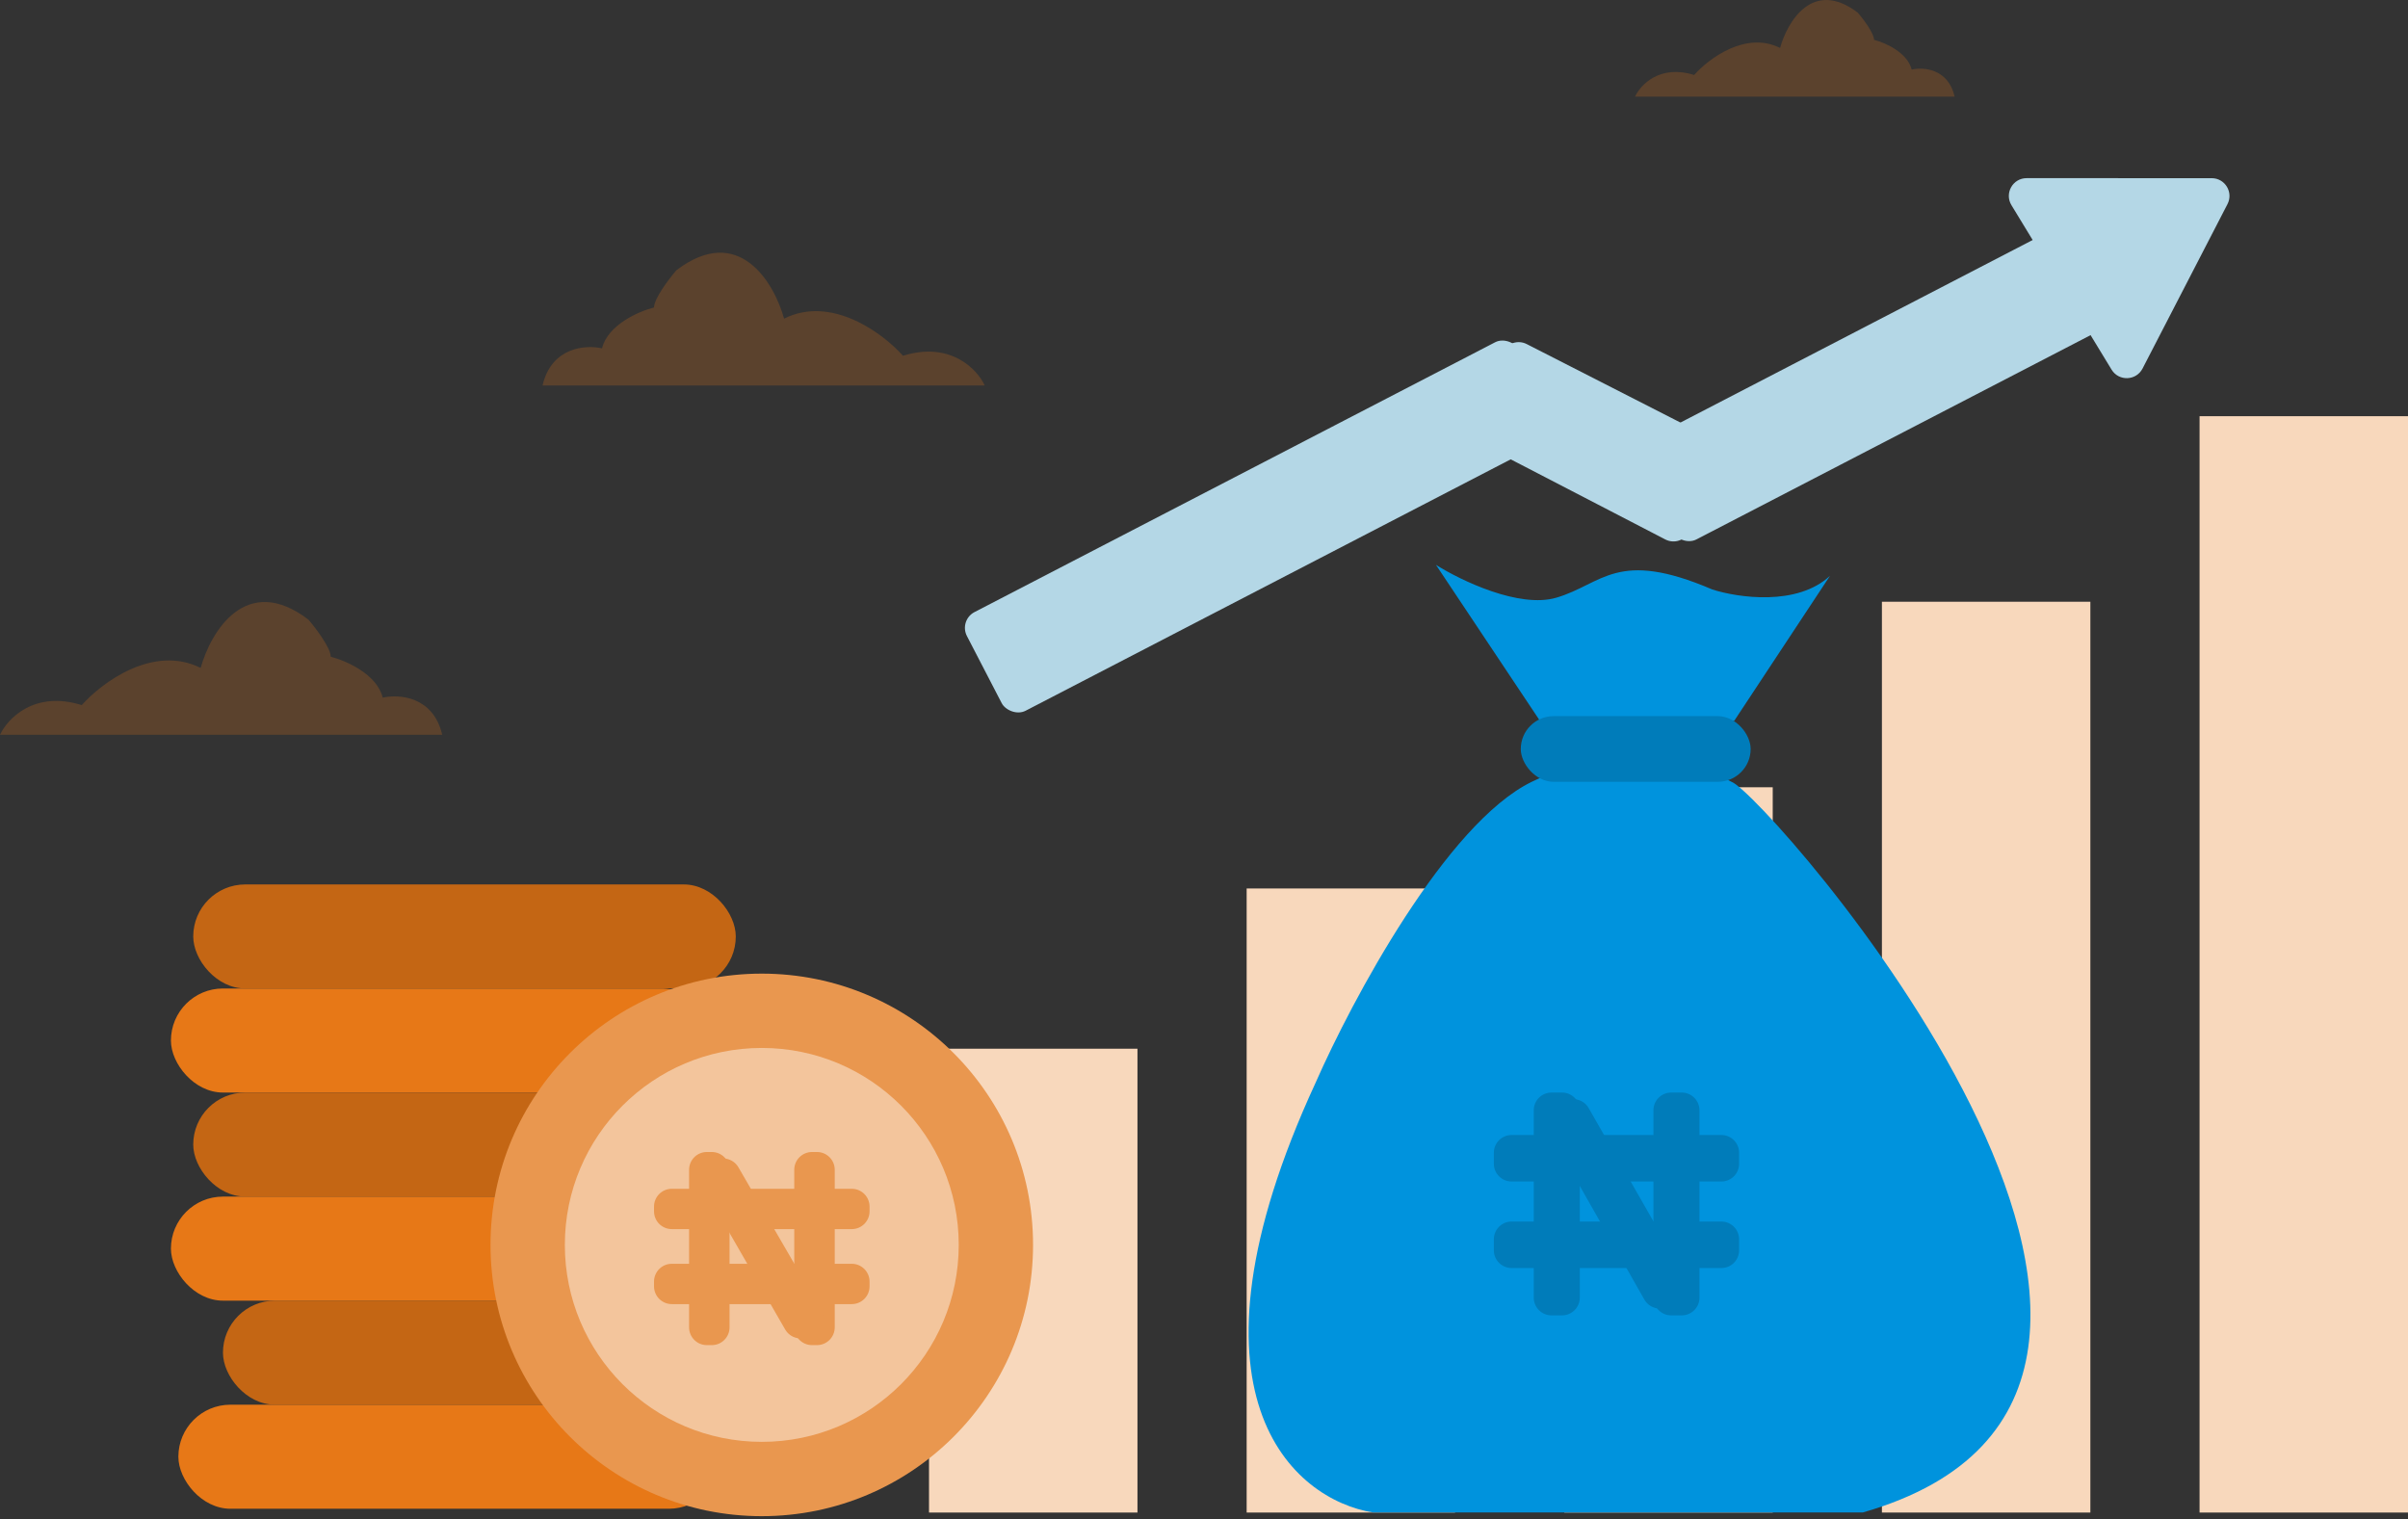 <svg width="271" height="171" viewBox="0 0 271 171" fill="none" xmlns="http://www.w3.org/2000/svg">
<rect x="0" y="0" width="271" height="171" fill="#333333" stroke="none"/>
<path d="M0 82.697H49.767C48.763 78.347 44.888 78.096 43.076 78.514C42.407 75.838 38.894 74.332 37.221 73.914C37.221 72.91 35.548 70.708 34.712 69.732C27.686 64.379 23.699 71.126 22.584 75.169C17.23 72.492 11.431 76.842 9.201 79.351C3.848 77.678 0.837 80.884 0 82.697Z" fill="#E77817" fill-opacity="0.22"/>
<path d="M110.826 43.385H61.059C62.062 39.035 65.938 38.784 67.75 39.203C68.419 36.526 71.932 35.02 73.605 34.602C73.605 33.599 75.278 31.396 76.114 30.42C83.14 25.067 87.127 31.814 88.242 35.857C93.595 33.181 99.394 37.53 101.625 40.039C106.978 38.366 109.989 41.572 110.826 43.385Z" fill="#E77817" fill-opacity="0.22"/>
<path d="M184.012 10.873H219.979C219.253 7.709 216.452 7.527 215.143 7.831C214.659 5.884 212.12 4.789 210.911 4.484C210.911 3.754 209.703 2.152 209.098 1.442C204.02 -2.452 201.139 2.456 200.333 5.397C196.465 3.45 192.274 6.614 190.662 8.44C186.793 7.223 184.617 9.555 184.012 10.873Z" fill="#E77817" fill-opacity="0.22"/>
<rect x="104.553" y="118.021" width="23.459" height="52.2" fill="#F8D8BC"/>
<rect x="140.3" y="99.988" width="23.459" height="70.233" fill="#F8D8BC"/>
<rect x="176.047" y="88.599" width="23.459" height="81.622" fill="#F8D8BC"/>
<rect x="211.794" y="67.719" width="23.459" height="102.502" fill="#F8D8BC"/>
<rect x="247.542" y="46.839" width="23.459" height="123.382" fill="#F8D8BC"/>
<rect x="107.898" y="69.803" width="69.988" height="12.504" rx="2" transform="rotate(-27.395 107.898 69.803)" fill="#B4D7E6"/>
<rect x="183.389" y="50.524" width="55.394" height="12.504" rx="2" transform="rotate(-27.395 183.389 50.524)" fill="#B4D7E6"/>
<path d="M194.018 52.313C194.528 51.328 194.14 50.116 193.152 49.611L171.821 38.723C170.844 38.224 169.648 38.606 169.139 39.578L165.273 46.973C164.76 47.954 165.142 49.165 166.125 49.675L187.415 60.708C188.395 61.216 189.602 60.833 190.111 59.852L194.018 52.313Z" fill="#B4D7E6"/>
<path d="M248.908 20.052C250.406 20.052 251.372 21.638 250.685 22.97L241.126 41.475C240.409 42.862 238.452 42.931 237.64 41.598L226.371 23.089C225.559 21.756 226.518 20.049 228.079 20.049L248.908 20.052Z" fill="#B4D7E6"/>
<path d="M161.604 63.568L173.307 81.122H195.172L205.951 64.8C202.255 68.249 195.583 67.263 192.709 66.34C181.93 61.72 180.39 65.724 175.154 67.263C170.966 68.495 164.376 65.313 161.604 63.568Z" fill="#0093DD"/>
<path d="M209.647 170.211C257.998 156.353 198.56 89.216 194.865 87.985C191.374 86.034 181.992 83.303 172.383 87.985C162.775 92.666 152.16 112.519 148.054 121.861C131.793 157.092 145.59 168.774 154.521 170.211H209.647Z" fill="#0093DD"/>
<rect x="171.151" y="80.594" width="25.869" height="7.391" rx="3.696" fill="#007CBA"/>
<path d="M172.61 124.954C172.61 123.849 173.505 122.954 174.61 122.954H175.793C176.897 122.954 177.793 123.849 177.793 124.954V146.031C177.793 147.136 176.897 148.031 175.793 148.031H174.61C173.505 148.031 172.61 147.136 172.61 146.031V124.954Z" fill="#007CBA"/>
<path d="M170.12 132.966C169.016 132.966 168.12 132.071 168.12 130.966V129.732C168.12 128.627 169.016 127.732 170.12 127.732H193.722C194.827 127.732 195.722 128.627 195.722 129.732V130.966C195.722 132.071 194.827 132.966 193.722 132.966H170.12Z" fill="#007CBA"/>
<path d="M170.12 142.705C169.016 142.705 168.12 141.81 168.12 140.705V139.47C168.12 138.366 169.016 137.47 170.12 137.47H193.722C194.827 137.47 195.722 138.366 195.722 139.47V140.705C195.722 141.81 194.827 142.705 193.722 142.705H170.12Z" fill="#007CBA"/>
<path d="M186.079 124.954C186.079 123.849 186.975 122.954 188.079 122.954H189.262C190.367 122.954 191.262 123.849 191.262 124.954V146.031C191.262 147.136 190.367 148.031 189.262 148.031H188.079C186.975 148.031 186.079 147.136 186.079 146.031V124.954Z" fill="#007CBA"/>
<path d="M174.281 127.291C173.739 126.338 174.065 125.127 175.012 124.574L176.049 123.97C177.009 123.41 178.241 123.74 178.793 124.705L189.601 143.612C190.137 144.55 189.831 145.745 188.91 146.31L187.842 146.965C186.878 147.556 185.616 147.232 185.058 146.249L174.281 127.291Z" fill="#007CBA"/>
<rect x="20.074" y="158.083" width="61.059" height="11.71" rx="5.855" fill="#E77817"/>
<rect x="25.092" y="146.374" width="61.059" height="11.71" rx="5.855" fill="#C46614"/>
<rect x="19.237" y="134.664" width="61.059" height="11.71" rx="5.855" fill="#E77817"/>
<rect x="19.237" y="111.244" width="61.059" height="11.71" rx="5.855" fill="#E77817"/>
<rect x="21.747" y="122.954" width="61.059" height="11.71" rx="5.855" fill="#C46614"/>
<rect x="21.747" y="99.534" width="61.059" height="11.71" rx="5.855" fill="#C46614"/>
<circle cx="85.733" cy="140.1" r="30.529" fill="#E9974F"/>
<circle cx="85.733" cy="140.1" r="22.165" fill="white" fill-opacity="0.44"/>
<path d="M77.551 131.645C77.551 130.54 78.446 129.645 79.551 129.645H80.105C81.21 129.645 82.105 130.54 82.105 131.645V149.379C82.105 150.483 81.21 151.379 80.105 151.379H79.551C78.446 151.379 77.551 150.483 77.551 149.379V131.645Z" fill="#E9974F"/>
<path d="M75.605 138.323C74.5 138.323 73.605 137.427 73.605 136.323V135.786C73.605 134.681 74.5 133.786 75.605 133.786H95.861C96.966 133.786 97.861 134.681 97.861 135.786V136.323C97.861 137.427 96.966 138.323 95.861 138.323H75.605Z" fill="#E9974F"/>
<path d="M75.605 146.763C74.5 146.763 73.605 145.868 73.605 144.763V144.226C73.605 143.122 74.5 142.226 75.605 142.226H95.861C96.966 142.226 97.861 143.122 97.861 144.226V144.763C97.861 145.868 96.966 146.763 95.861 146.763H75.605Z" fill="#E9974F"/>
<path d="M89.387 131.645C89.387 130.54 90.283 129.645 91.387 129.645H91.942C93.047 129.645 93.942 130.54 93.942 131.645V149.379C93.942 150.483 93.047 151.379 91.942 151.379H91.387C90.283 151.379 89.387 150.483 89.387 149.379V131.645Z" fill="#E9974F"/>
<path d="M79.159 133.648C78.607 132.69 78.937 131.466 79.895 130.915L80.376 130.639C81.331 130.089 82.551 130.416 83.104 131.369L92.343 147.31C92.89 148.253 92.581 149.46 91.648 150.024L91.135 150.335C90.176 150.915 88.927 150.593 88.367 149.622L79.159 133.648Z" fill="#E9974F"/>
</svg>
